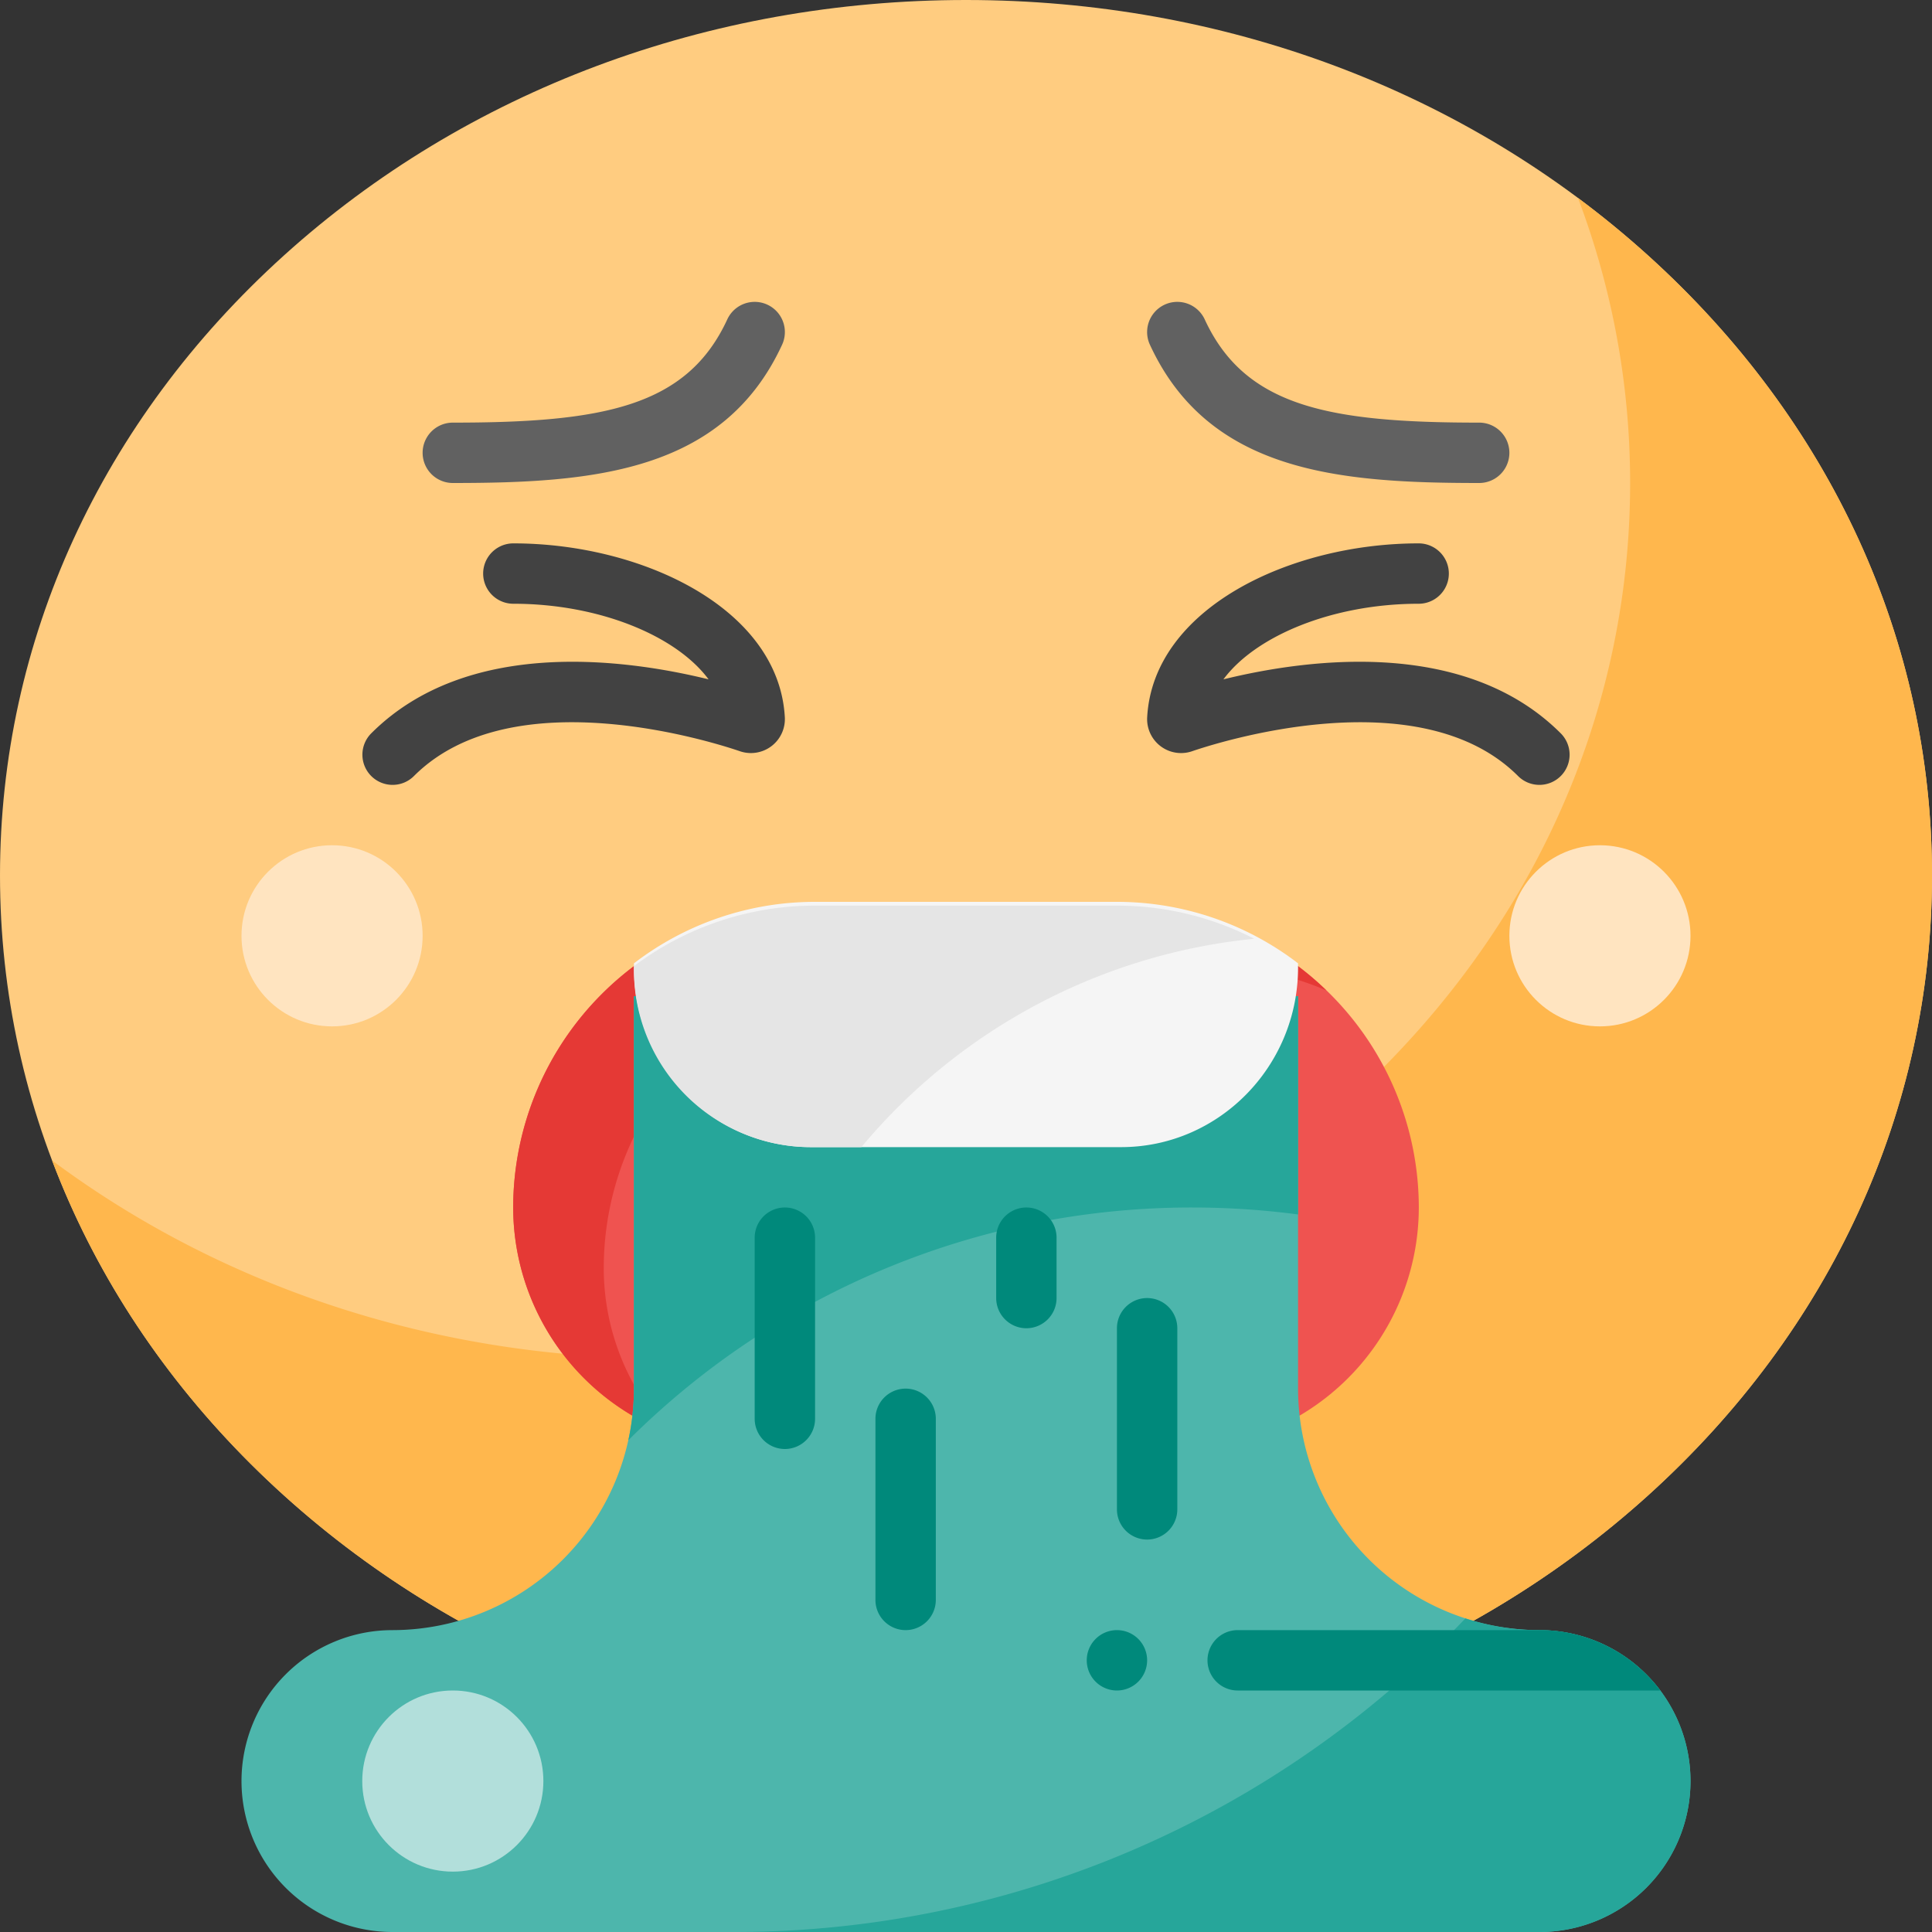 <svg height="512" viewBox="0 0 512 512" width="512" xmlns="http://www.w3.org/2000/svg"><rect x="0" y="0" width="512" height="512" fill="#333333" stroke="none"/><g id="Face_Vomiting" data-name="Face Vomiting"><g id="Flat"><path d="m256 464c-68.228 0-132.411-24.033-180.725-67.671-48.542-43.845-75.275-102.204-75.275-164.329s26.733-120.484 75.275-164.329c48.314-43.638 112.497-67.671 180.725-67.671s132.411 24.033 180.725 67.671c48.542 43.845 75.275 102.204 75.275 164.329s-26.733 120.484-75.275 164.329c-48.314 43.638-112.497 67.671-180.725 67.671z" fill="#ffcc80"/><path d="m436.725 67.671q-8.923-8.06-18.549-15.216a212.763 212.763 0 0 1 13.824 75.545c0 62.125-26.733 120.484-75.275 164.329-48.314 43.638-112.497 67.671-180.725 67.671-59.827 0-116.541-18.483-162.176-52.455 12.523 33.074 33.315 63.37 61.451 88.784 48.314 43.638 112.497 67.671 180.725 67.671s132.411-24.033 180.725-67.671c48.542-43.845 75.275-102.204 75.275-164.329s-26.733-120.484-75.275-164.329z" fill="#ffb74d"/><path d="m312 384h-112a64.072 64.072 0 0 1 -64-64 80.091 80.091 0 0 1 80-80h80a80.091 80.091 0 0 1 80 80 64.072 64.072 0 0 1 -64 64z" fill="#ef5350"/><path d="m160 336a80.091 80.091 0 0 1 80-80h80a79.538 79.538 0 0 1 31.518 6.482 79.706 79.706 0 0 0 -55.518-22.482h-80a80.091 80.091 0 0 0 -80 80 64.1 64.1 0 0 0 41.5 59.906 63.756 63.756 0 0 1 -17.5-43.906z" fill="#e53935"/><path d="m407.959 208a7.974 7.974 0 0 1 -5.656-2.343c-26.218-26.217-80.303-8.657-86.383-6.573a9 9 0 0 1 -11.906-9.034c1.622-28.826 37.854-46.05 71.945-46.05a8 8 0 1 1 0 16c-22.7 0-43.161 8.455-51.734 20.032 22.425-5.5 64.048-11.032 89.391 14.311a8 8 0 0 1 -5.657 13.657z" fill="#424242"/><path d="m104.041 208a8 8 0 0 1 -5.657-13.657c25.341-25.341 66.964-19.812 89.392-14.311-8.576-11.578-29.031-20.032-51.735-20.032a8 8 0 0 1 0-16c34.091 0 70.323 17.224 71.945 46.048a9 9 0 0 1 -11.9 9.036c-6.086-2.084-60.171-19.645-86.386 6.573a7.974 7.974 0 0 1 -5.659 2.343z" fill="#424242"/><path d="m392 128c-37.073 0-71.643-2.8-87.264-36.647a8 8 0 0 1 14.528-6.706c10.672 23.123 32.867 27.353 72.736 27.353a8 8 0 0 1 0 16z" fill="#616161"/><path d="m120 128a8 8 0 0 1 0-16c39.869 0 62.064-4.23 72.736-27.353a8 8 0 1 1 14.528 6.706c-15.621 33.847-50.191 36.647-87.264 36.647z" fill="#616161"/><path d="m408 512h-304a40 40 0 0 1 0-80 64.072 64.072 0 0 0 64-64v-104h176v104a64.072 64.072 0 0 0 64 64 40 40 0 0 1 0 80z" fill="#4db6ac"/><path d="m316 320a213.944 213.944 0 0 1 28 1.843v-57.843h-176v104a63.965 63.965 0 0 1 -1.488 13.685 211.321 211.321 0 0 1 149.488-61.685z" fill="#26a69a"/><path d="m408 432a63.751 63.751 0 0 1 -19.663-3.1 267.234 267.234 0 0 1 -194 83.1h213.663a40 40 0 0 0 0-80z" fill="#26a69a"/><g fill="#00897b"><path d="m296 448a8 8 0 1 1 8-8 8.011 8.011 0 0 1 -8 8zm112-16h-80a8 8 0 0 0 0 16h111.98a39.953 39.953 0 0 0 -31.98-16z"/><path d="m208 384a8.011 8.011 0 0 1 -8-8v-48a8 8 0 0 1 16 0v48a8.011 8.011 0 0 1 -8 8z"/><path d="m240 432a8.011 8.011 0 0 1 -8-8v-48a8 8 0 0 1 16 0v48a8.011 8.011 0 0 1 -8 8z"/><path d="m272 352a8.011 8.011 0 0 1 -8-8v-16a8 8 0 0 1 16 0v16a8.011 8.011 0 0 1 -8 8z"/><path d="m304 408a8.011 8.011 0 0 1 -8-8v-48a8 8 0 0 1 16 0v48a8.011 8.011 0 0 1 -8 8z"/></g><circle cx="120" cy="472" fill="#b2dfdb" r="24"/><circle cx="88" cy="248" fill="#ffe4c0" r="24"/><circle cx="424" cy="248" fill="#ffe4c0" r="24"/><path d="m344 256.385v-1.091a78.786 78.786 0 0 0 -48-16.294h-80a78.786 78.786 0 0 0 -48 16.294v1.091c0 26.255 21.031 47.615 46.882 47.615h82.236c25.851 0 46.882-21.36 46.882-47.615z" fill="#f5f5f5"/><path d="m228.273 304a155.717 155.717 0 0 1 104.1-55.223 79.467 79.467 0 0 0 -36.373-8.777h-80a79.576 79.576 0 0 0 -48 16.044v1.073a46.935 46.935 0 0 0 46.882 46.883z" fill="#e5e5e5"/></g></g></svg>